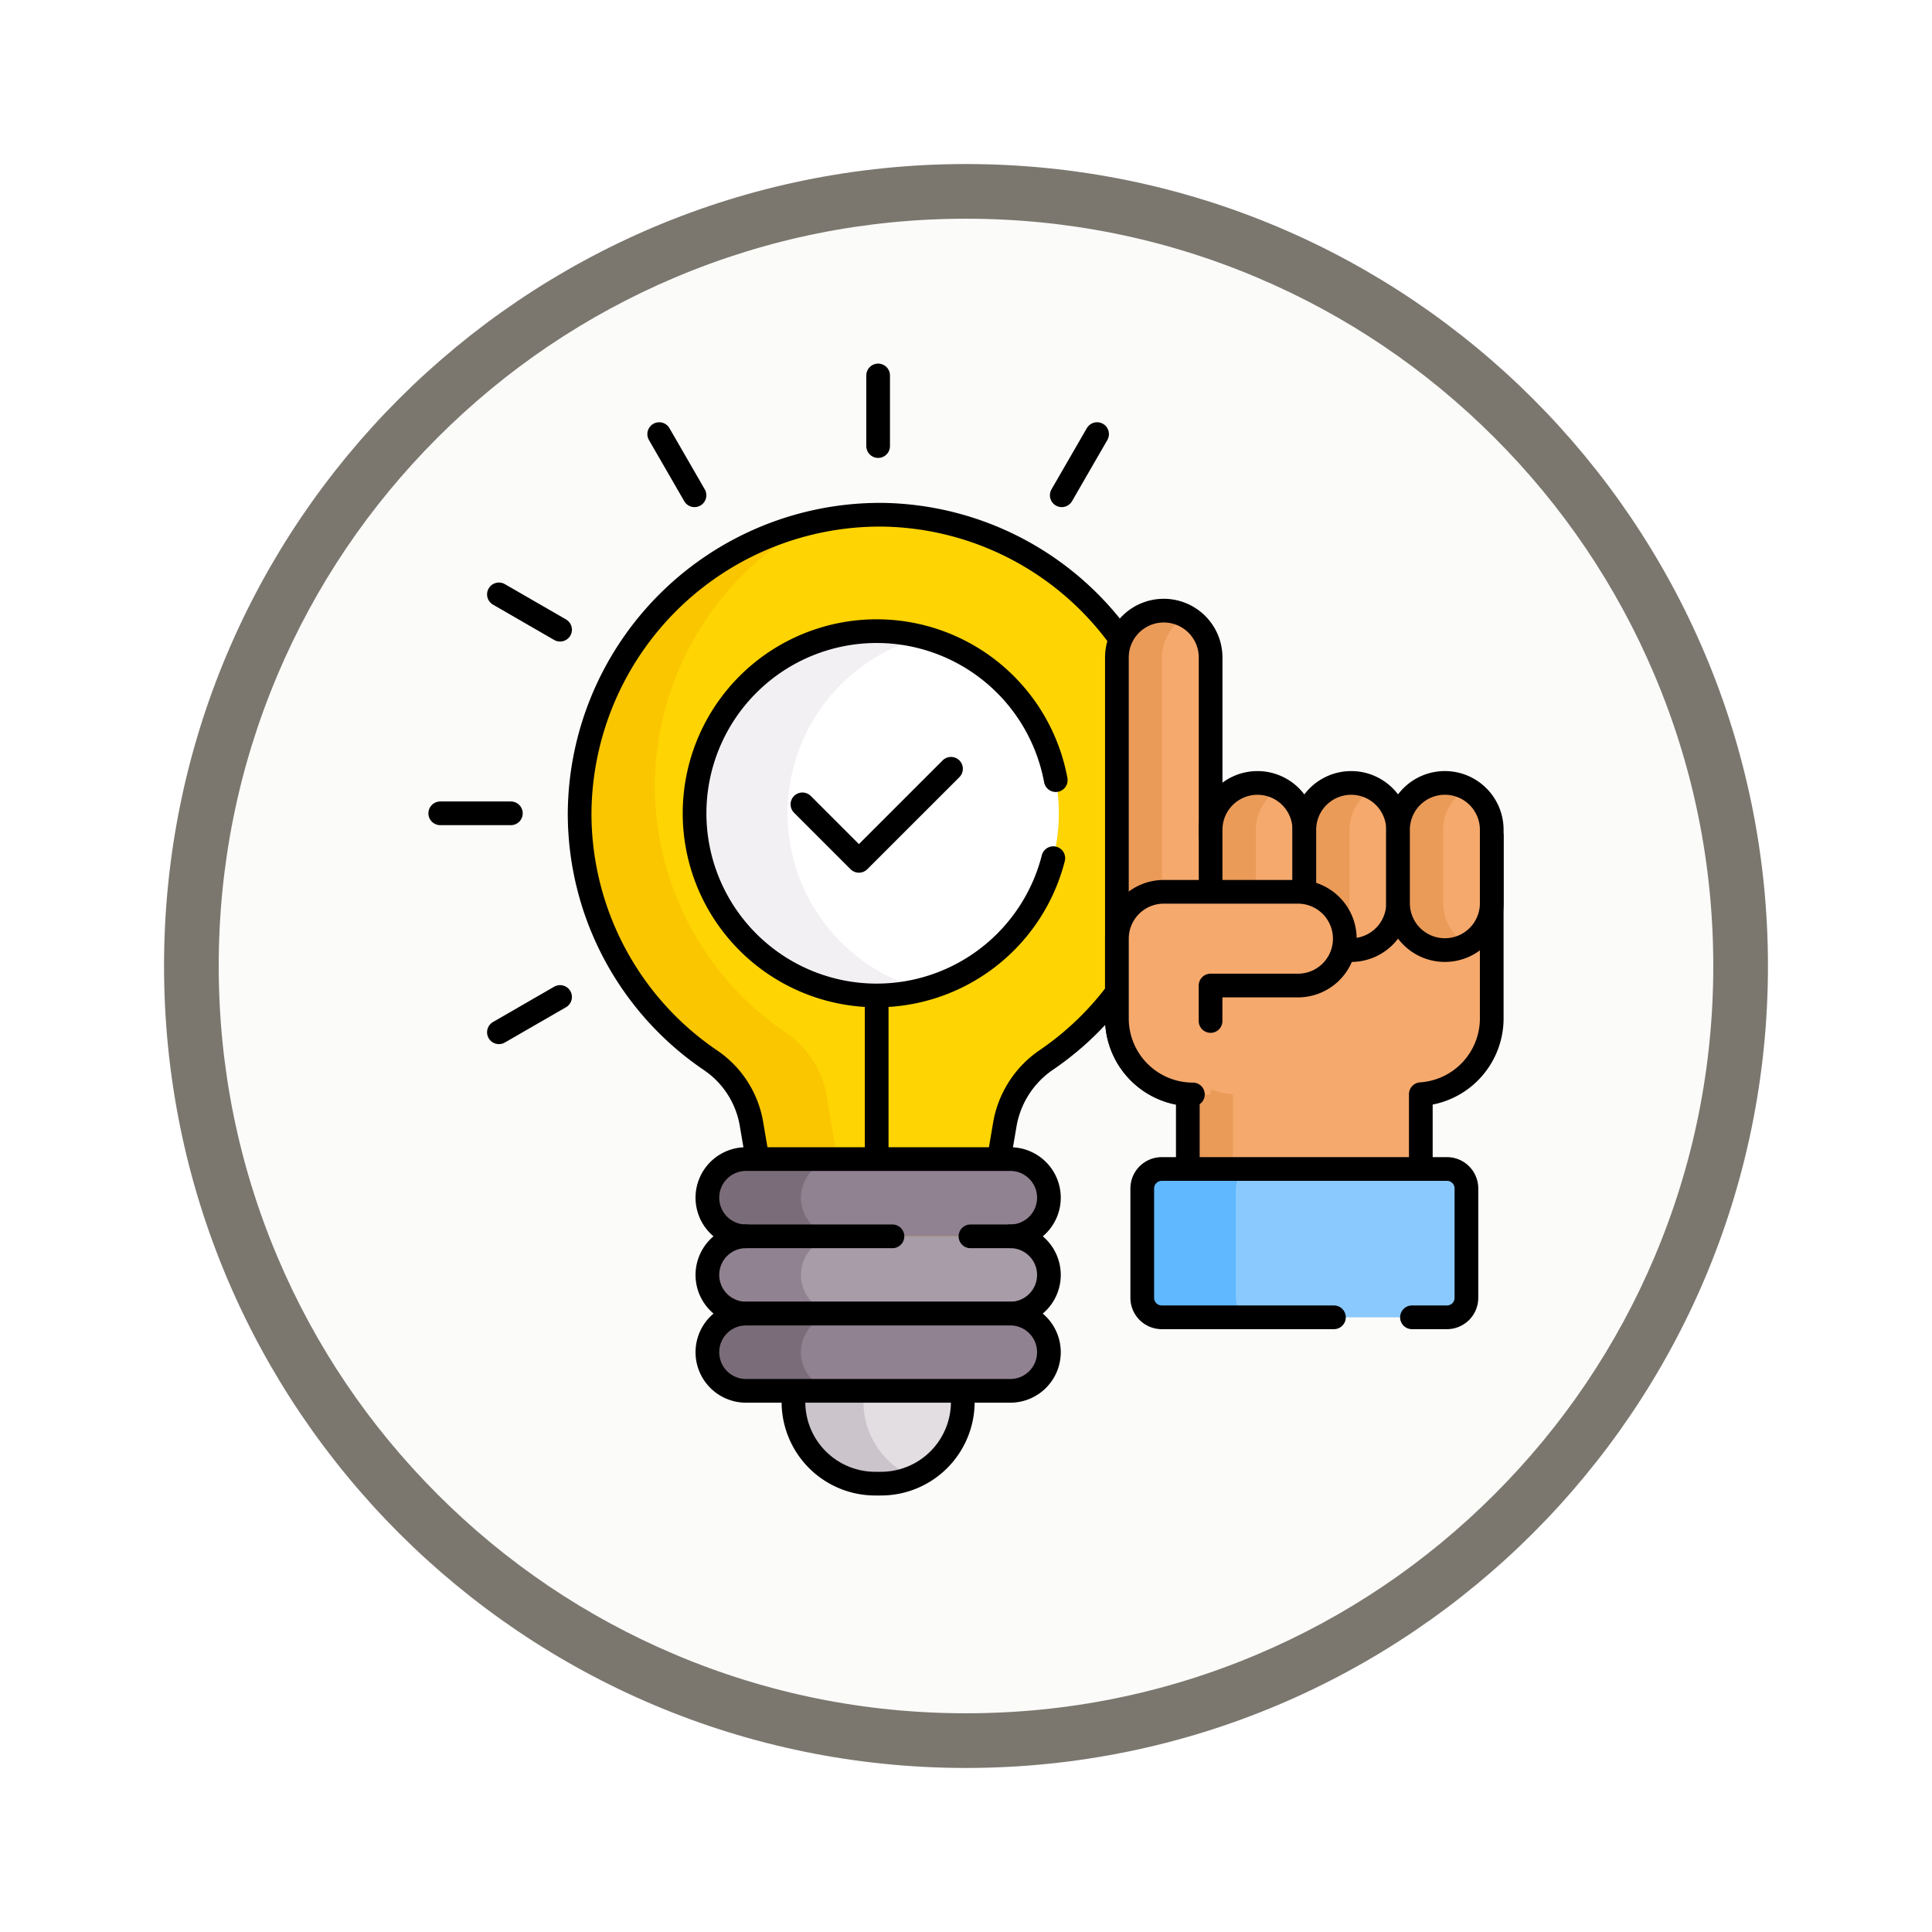 <svg xmlns="http://www.w3.org/2000/svg" xmlns:xlink="http://www.w3.org/1999/xlink" width="106" height="106" viewBox="0 0 106 106">
  <defs>
    <filter id="Trazado_982547" x="0" y="0" width="106" height="106" filterUnits="userSpaceOnUse">
      <feOffset dy="3" input="SourceAlpha"/>
      <feGaussianBlur stdDeviation="3" result="blur"/>
      <feFlood flood-opacity="0.161"/>
      <feComposite operator="in" in2="blur"/>
      <feComposite in="SourceGraphic"/>
    </filter>
    <clipPath id="clip-path">
      <path id="path7317" d="M0-682.665H62.638v62.638H0Z" transform="translate(0 682.665)"/>
    </clipPath>
  </defs>
  <g id="Grupo_1173947" data-name="Grupo 1173947" transform="translate(-171 -4908)">
    <g id="Grupo_1173903" data-name="Grupo 1173903" transform="translate(0 1197)">
      <g id="Grupo_1172017" data-name="Grupo 1172017" transform="translate(0 2654)">
        <g id="Grupo_1167337" data-name="Grupo 1167337" transform="translate(180 1063)">
          <g id="Grupo_1166720" data-name="Grupo 1166720" transform="translate(0)">
            <g id="Grupo_1164305" data-name="Grupo 1164305">
              <g id="Grupo_1163948" data-name="Grupo 1163948">
                <g id="Grupo_1158168" data-name="Grupo 1158168">
                  <g id="Grupo_1152576" data-name="Grupo 1152576">
                    <g id="Grupo_1148633" data-name="Grupo 1148633">
                      <g id="Grupo_1148525" data-name="Grupo 1148525">
                        <g transform="matrix(1, 0, 0, 1, -9, -6)" filter="url(#Trazado_982547)">
                          <g id="Trazado_982547-2" data-name="Trazado 982547" transform="translate(9 6)" fill="#fbfbf9">
                            <path d="M 44 86.5 C 38.262 86.5 32.696 85.377 27.458 83.161 C 22.397 81.02 17.852 77.956 13.948 74.052 C 10.044 70.148 6.98 65.603 4.839 60.542 C 2.623 55.304 1.5 49.738 1.5 44 C 1.5 38.262 2.623 32.696 4.839 27.458 C 6.98 22.397 10.044 17.852 13.948 13.948 C 17.852 10.044 22.397 6.98 27.458 4.839 C 32.696 2.623 38.262 1.5 44 1.5 C 49.738 1.5 55.304 2.623 60.542 4.839 C 65.603 6.98 70.148 10.044 74.052 13.948 C 77.956 17.852 81.02 22.397 83.161 27.458 C 85.377 32.696 86.5 38.262 86.5 44 C 86.5 49.738 85.377 55.304 83.161 60.542 C 81.02 65.603 77.956 70.148 74.052 74.052 C 70.148 77.956 65.603 81.02 60.542 83.161 C 55.304 85.377 49.738 86.5 44 86.5 Z" stroke="none"/>
                            <path d="M 44 3 C 38.464 3 33.095 4.084 28.042 6.221 C 23.16 8.286 18.775 11.242 15.009 15.009 C 11.242 18.775 8.286 23.16 6.221 28.042 C 4.084 33.095 3 38.464 3 44 C 3 49.536 4.084 54.905 6.221 59.958 C 8.286 64.84 11.242 69.225 15.009 72.991 C 18.775 76.758 23.16 79.714 28.042 81.779 C 33.095 83.916 38.464 85 44 85 C 49.536 85 54.905 83.916 59.958 81.779 C 64.84 79.714 69.225 76.758 72.991 72.991 C 76.758 69.225 79.714 64.84 81.779 59.958 C 83.916 54.905 85 49.536 85 44 C 85 38.464 83.916 33.095 81.779 28.042 C 79.714 23.16 76.758 18.775 72.991 15.009 C 69.225 11.242 64.84 8.286 59.958 6.221 C 54.905 4.084 49.536 3 44 3 M 44 0 C 68.301 0 88 19.699 88 44 C 88 68.301 68.301 88 44 88 C 19.699 88 0 68.301 0 44 C 0 19.699 19.699 0 44 0 Z" stroke="none" fill="#7b776f"/>
                          </g>
                        </g>
                      </g>
                    </g>
                  </g>
                </g>
              </g>
            </g>
          </g>
        </g>
      </g>
    </g>
    <g id="g7311" transform="translate(192.681 5610.346)">
      <g id="g7313" transform="translate(0 -682.665)">
        <g id="g7315" clip-path="url(#clip-path)">
          <g id="g7321" transform="translate(21.852 52.744)">
            <path id="path7323" d="M-47.545-88.854h-.315a4.488,4.488,0,0,1-4.488-4.488A4.488,4.488,0,0,1-47.86-97.83h.315a4.488,4.488,0,0,1,4.488,4.488,4.488,4.488,0,0,1-4.488,4.488" transform="translate(52.348 97.83)" fill="#e2dee2"/>
          </g>
          <g id="g7325" transform="translate(21.852 56.627)">
            <path id="path7327" d="M-38-5.988h0a4.5,4.5,0,0,1,.043-.6H-41.8a4.524,4.524,0,0,0-.042.6A4.488,4.488,0,0,0-37.352-1.5h.315a4.473,4.473,0,0,0,1.762-.36A4.489,4.489,0,0,1-38-5.988" transform="translate(41.84 6.593)" fill="#cbc4cb"/>
          </g>
          <g id="g7329" transform="translate(21.852 52.744)">
            <path id="path7331" d="M-47.545-88.854h-.315a4.488,4.488,0,0,1-4.488-4.488A4.488,4.488,0,0,1-47.86-97.83h.315a4.488,4.488,0,0,1,4.488,4.488A4.488,4.488,0,0,1-47.545-88.854Z" transform="translate(52.348 97.83)" fill="none" stroke="#000" stroke-linecap="round" stroke-linejoin="round" stroke-miterlimit="10" stroke-width="1.3"/>
          </g>
          <g id="g7333" transform="translate(10.12 8.564)">
            <path id="path7335" d="M-324.238-162.118A16.378,16.378,0,0,0-340.416-178.5a16.49,16.49,0,0,0-16.578,16.377,16.36,16.36,0,0,0,7.169,13.544,5.28,5.28,0,0,1,2.254,3.469l1.208,7.094h11.5l1.2-7.04a5.38,5.38,0,0,1,2.28-3.534,16.359,16.359,0,0,0,7.151-13.532" transform="translate(356.994 178.496)" fill="#fed402"/>
          </g>
          <g id="g7337" transform="translate(26.419 29.122)">
            <path id="path7339" d="M0,0V21.575" fill="none" stroke="#000" stroke-linecap="round" stroke-linejoin="round" stroke-miterlimit="10" stroke-width="1.3"/>
          </g>
          <g id="g7341" transform="translate(10.12 8.944)">
            <path id="path7343" d="M-93.267-326.769l.333,1.957h4.387l-.593-3.482a5.279,5.279,0,0,0-2.254-3.469,16.36,16.36,0,0,1-7.169-13.544,16.48,16.48,0,0,1,8.781-14.473,16.519,16.519,0,0,0-12.908,16,16.359,16.359,0,0,0,7.169,13.544,5.28,5.28,0,0,1,2.254,3.469" transform="translate(102.689 359.78)" fill="#fac600"/>
          </g>
          <g id="g7345" transform="translate(10.12 8.564)">
            <path id="path7347" d="M-324.238-162.118A16.378,16.378,0,0,0-340.416-178.5a16.49,16.49,0,0,0-16.578,16.377,16.36,16.36,0,0,0,7.169,13.544,5.28,5.28,0,0,1,2.254,3.469l1.208,7.094h11.5l1.2-7.04a5.38,5.38,0,0,1,2.28-3.534A16.359,16.359,0,0,0-324.238-162.118Z" transform="translate(356.994 178.496)" fill="none" stroke="#000" stroke-linecap="round" stroke-linejoin="round" stroke-miterlimit="10" stroke-width="1.3"/>
          </g>
          <g id="g7349" transform="translate(17.128 48.15)">
            <path id="path7351" d="M-164.525-41.954h-14.5a2.119,2.119,0,0,1-2.119-2.119,2.119,2.119,0,0,1,2.119-2.119h14.5a2.119,2.119,0,0,1,2.119,2.119,2.119,2.119,0,0,1-2.119,2.119" transform="translate(181.146 46.192)" fill="#a79ca7"/>
          </g>
          <g id="g7353" transform="translate(17.128 48.15)">
            <path id="path7355" d="M-50.858-20.977h0A2.119,2.119,0,0,1-48.739-23.1h-5.138A2.119,2.119,0,0,0-56-20.977a2.119,2.119,0,0,0,2.119,2.119h5.138a2.119,2.119,0,0,1-2.119-2.119" transform="translate(55.996 23.096)" fill="#918291"/>
          </g>
          <g id="g7357" transform="translate(16.425 14.948)">
            <path id="path7359" d="M-197.851-98.925a9.994,9.994,0,0,1-9.994,9.994,9.994,9.994,0,0,1-9.994-9.994,9.994,9.994,0,0,1,9.994-9.994,9.994,9.994,0,0,1,9.994,9.994" transform="translate(217.838 108.918)" fill="#fff"/>
          </g>
          <g id="g7361" transform="translate(16.425 14.948)">
            <path id="path7363" d="M-50.546-98.925a10,10,0,0,1,7.441-9.663,10,10,0,0,0-2.553-.33,9.994,9.994,0,0,0-9.994,9.994,9.994,9.994,0,0,0,9.994,9.994,10,10,0,0,0,2.553-.33,10,10,0,0,1-7.441-9.663" transform="translate(55.652 108.918)" fill="#f3f0f3"/>
          </g>
          <g id="g7365" transform="translate(16.425 14.948)">
            <path id="path7367" d="M-196.183-80.909a9.995,9.995,0,0,0-9.825-8.174A9.994,9.994,0,0,0-216-79.089a9.994,9.994,0,0,0,9.994,9.994,10,10,0,0,0,9.688-7.532" transform="translate(216.002 89.082)" fill="none" stroke="#000" stroke-linecap="round" stroke-linejoin="round" stroke-miterlimit="10" stroke-width="1.3"/>
          </g>
          <g id="g7369" transform="translate(17.128 43.912)">
            <path id="path7371" d="M-164.525-41.952h-14.5a2.119,2.119,0,0,1-2.119-2.119,2.119,2.119,0,0,1,2.119-2.119h14.5a2.119,2.119,0,0,1,2.119,2.119,2.119,2.119,0,0,1-2.119,2.119" transform="translate(181.146 46.191)" fill="#918291"/>
          </g>
          <g id="g7373" transform="translate(17.128 43.912)">
            <path id="path7375" d="M-50.858-20.976h0a2.119,2.119,0,0,1,2.119-2.119h-5.138A2.119,2.119,0,0,0-56-20.976a2.119,2.119,0,0,0,2.119,2.119h5.138a2.119,2.119,0,0,1-2.119-2.119" transform="translate(55.996 23.095)" fill="#7a6d79"/>
          </g>
          <g id="g7377" transform="translate(17.128 43.912)">
            <path id="path7379" d="M-142.893-41.952h2.185a2.119,2.119,0,0,0,2.119-2.119,2.119,2.119,0,0,0-2.119-2.119h-14.5a2.119,2.119,0,0,0-2.119,2.119,2.119,2.119,0,0,0,2.119,2.119h8.035" transform="translate(157.329 46.191)" fill="none" stroke="#000" stroke-linecap="round" stroke-linejoin="round" stroke-miterlimit="10" stroke-width="1.3"/>
          </g>
          <g id="g7381" transform="translate(17.128 48.15)">
            <path id="path7383" d="M-164.525,0a2.119,2.119,0,0,1,2.119,2.119,2.119,2.119,0,0,1-2.119,2.119h-14.5a2.119,2.119,0,0,1-2.119-2.119A2.119,2.119,0,0,1-179.027,0" transform="translate(181.146)" fill="none" stroke="#000" stroke-linecap="round" stroke-linejoin="round" stroke-miterlimit="10" stroke-width="1.3"/>
          </g>
          <g id="g7385" transform="translate(17.128 52.389)">
            <path id="path7387" d="M-164.525-41.952h-14.5a2.119,2.119,0,0,1-2.119-2.119,2.119,2.119,0,0,1,2.119-2.119h14.5a2.119,2.119,0,0,1,2.119,2.119,2.119,2.119,0,0,1-2.119,2.119" transform="translate(181.146 46.191)" fill="#918291"/>
          </g>
          <g id="g7389" transform="translate(17.128 52.389)">
            <path id="path7391" d="M-50.858-20.976h0a2.119,2.119,0,0,1,2.119-2.119h-5.138A2.119,2.119,0,0,0-56-20.976a2.119,2.119,0,0,0,2.119,2.119h5.138a2.119,2.119,0,0,1-2.119-2.119" transform="translate(55.996 23.095)" fill="#7a6d79"/>
          </g>
          <g id="g7393" transform="translate(17.128 52.389)">
            <path id="path7395" d="M-164.525-41.952h-14.5a2.119,2.119,0,0,1-2.119-2.119,2.119,2.119,0,0,1,2.119-2.119h14.5a2.119,2.119,0,0,1,2.119,2.119A2.119,2.119,0,0,1-164.525-41.952Z" transform="translate(181.146 46.191)" fill="none" stroke="#000" stroke-linecap="round" stroke-linejoin="round" stroke-miterlimit="10" stroke-width="1.3"/>
          </g>
          <g id="g7397" transform="translate(22.344 22.494)">
            <path id="path7399" d="M0-19.36l3.1,3.1,5.053-5.052" transform="translate(0 21.316)" fill="none" stroke="#000" stroke-linecap="round" stroke-linejoin="round" stroke-miterlimit="10" stroke-width="1.3"/>
          </g>
          <g id="g7401" transform="translate(2.473 24.942)">
            <path id="path7403" d="M0,0H3.875" fill="none" stroke="#000" stroke-linecap="round" stroke-linejoin="round" stroke-miterlimit="10" stroke-width="1.3"/>
          </g>
          <g id="g7405" transform="translate(26.498 0.918)">
            <path id="path7407" d="M0,0V3.875" fill="none" stroke="#000" stroke-linecap="round" stroke-linejoin="round" stroke-miterlimit="10" stroke-width="1.3"/>
          </g>
          <g id="g7409" transform="translate(5.692 35.017)">
            <path id="path7411" d="M0-19.178l3.356-1.937" transform="translate(0 21.116)" fill="none" stroke="#000" stroke-linecap="round" stroke-linejoin="round" stroke-miterlimit="10" stroke-width="1.3"/>
          </g>
          <g id="g7413" transform="translate(14.486 4.136)">
            <path id="path7415" d="M0,0,1.937,3.356" fill="none" stroke="#000" stroke-linecap="round" stroke-linejoin="round" stroke-miterlimit="10" stroke-width="1.3"/>
          </g>
          <g id="g7417" transform="translate(36.573 4.136)">
            <path id="path7419" d="M0-33.219l1.938-3.356" transform="translate(0 36.575)" fill="none" stroke="#000" stroke-linecap="round" stroke-linejoin="round" stroke-miterlimit="10" stroke-width="1.3"/>
          </g>
          <g id="g7421" transform="translate(5.692 12.93)">
            <path id="path7423" d="M0,0,3.356,1.937" fill="none" stroke="#000" stroke-linecap="round" stroke-linejoin="round" stroke-miterlimit="10" stroke-width="1.3"/>
          </g>
          <g id="g7425" transform="translate(39.599 13.826)">
            <path id="path7427" d="M-50.892-122.417v-9.8a2.571,2.571,0,0,0-2.571-2.571,2.571,2.571,0,0,0-2.571,2.571v19.8a4.168,4.168,0,0,0,3.891,4.159v6.958h12.784v-6.958a4.168,4.168,0,0,0,3.891-4.159v-10Z" transform="translate(56.033 134.784)" fill="#f6a96c"/>
          </g>
          <g id="g7429" transform="translate(39.599 13.826)">
            <path id="path7431" d="M-24.48-221.449v-19.8a2.569,2.569,0,0,1,1.334-2.253,2.557,2.557,0,0,0-1.236-.317,2.571,2.571,0,0,0-2.571,2.571v19.8a4.168,4.168,0,0,0,3.891,4.158v6.958h2.473v-6.958a4.168,4.168,0,0,1-3.891-4.158" transform="translate(26.953 243.821)" fill="#ea9b58"/>
          </g>
          <g id="g7433" transform="translate(39.599 13.826)">
            <path id="path7435" d="M-50.892-122.417v-9.8a2.571,2.571,0,0,0-2.571-2.571,2.571,2.571,0,0,0-2.571,2.571v19.8a4.168,4.168,0,0,0,3.891,4.159v6.958h12.784v-6.958a4.168,4.168,0,0,0,3.891-4.159v-10Z" transform="translate(56.033 134.784)" fill="none" stroke="#000" stroke-linecap="round" stroke-linejoin="round" stroke-miterlimit="10" stroke-width="1.3"/>
          </g>
          <g id="g7437" transform="translate(44.74 23.275)">
            <path id="path7439" d="M-50.892-90.781h-5.141v-6.6a2.571,2.571,0,0,1,2.571-2.571,2.571,2.571,0,0,1,2.571,2.571Z" transform="translate(56.033 99.952)" fill="#f6a96c"/>
          </g>
          <g id="g7441" transform="translate(44.74 23.275)">
            <path id="path7443" d="M-37.732-3.167a2.558,2.558,0,0,0-1.241-.32h0A2.571,2.571,0,0,0-41.544-.916v6.6h2.482v-6.6a2.569,2.569,0,0,1,1.329-2.251" transform="translate(41.544 3.487)" fill="#ea9b58"/>
          </g>
          <g id="g7445" transform="translate(44.74 23.275)">
            <path id="path7447" d="M-50.892-90.781h-5.141v-6.6a2.571,2.571,0,0,1,2.571-2.571,2.571,2.571,0,0,1,2.571,2.571Z" transform="translate(56.033 99.952)" fill="none" stroke="#000" stroke-linecap="round" stroke-linejoin="round" stroke-miterlimit="10" stroke-width="1.3"/>
          </g>
          <g id="g7449" transform="translate(49.882 23.275)">
            <path id="path7451" d="M-25.445-90.781h-2.571v-6.6a2.571,2.571,0,0,1,2.571-2.571h0a2.571,2.571,0,0,1,2.571,2.571v4.03a2.571,2.571,0,0,1-2.571,2.571" transform="translate(28.016 99.952)" fill="#f6a96c"/>
          </g>
          <g id="g7453" transform="translate(49.882 23.275)">
            <path id="path7455" d="M-37.718-3.157a2.559,2.559,0,0,0-1.24-.319A2.571,2.571,0,0,0-41.528-.905v6.6h2.479v-6.6a2.569,2.569,0,0,1,1.331-2.252" transform="translate(41.528 3.476)" fill="#ea9b58"/>
          </g>
          <g id="g7457" transform="translate(49.882 23.275)">
            <path id="path7459" d="M-25.445-90.781h-2.571v-6.6a2.571,2.571,0,0,1,2.571-2.571h0a2.571,2.571,0,0,1,2.571,2.571v4.03A2.571,2.571,0,0,1-25.445-90.781Z" transform="translate(28.016 99.952)" fill="none" stroke="#000" stroke-linecap="round" stroke-linejoin="round" stroke-miterlimit="10" stroke-width="1.3"/>
          </g>
          <g id="g7461" transform="translate(55.023 23.275)">
            <path id="path7463" d="M-25.447-90.781h0a2.571,2.571,0,0,1-2.571-2.571v-4.03a2.571,2.571,0,0,1,2.571-2.571,2.571,2.571,0,0,1,2.571,2.571v4.03a2.571,2.571,0,0,1-2.571,2.571" transform="translate(28.017 99.952)" fill="#f6a96c"/>
          </g>
          <g id="g7465" transform="translate(55.023 23.275)">
            <path id="path7467" d="M-24.51-65.334v-4.03a2.57,2.57,0,0,1,1.333-2.253,2.559,2.559,0,0,0-1.238-.318,2.571,2.571,0,0,0-2.57,2.571v4.03a2.571,2.571,0,0,0,2.57,2.571,2.559,2.559,0,0,0,1.238-.318,2.569,2.569,0,0,1-1.333-2.253" transform="translate(26.987 71.934)" fill="#ea9b58"/>
          </g>
          <g id="g7469" transform="translate(55.023 23.275)">
            <path id="path7471" d="M-25.447-90.781h0a2.571,2.571,0,0,1-2.571-2.571v-4.03a2.571,2.571,0,0,1,2.571-2.571,2.571,2.571,0,0,1,2.571,2.571v4.03A2.571,2.571,0,0,1-25.447-90.781Z" transform="translate(28.017 99.952)" fill="none" stroke="#000" stroke-linecap="round" stroke-linejoin="round" stroke-miterlimit="10" stroke-width="1.3"/>
          </g>
          <g id="g7473" transform="translate(39.599 29.25)">
            <path id="path7475" d="M-98.346,0h-7.365a2.571,2.571,0,0,0-2.571,2.571V6.948a4.169,4.169,0,0,0,4.169,4.169h.973V5.141h4.794a2.571,2.571,0,0,0,2.571-2.571A2.571,2.571,0,0,0-98.346,0" transform="translate(108.281)" fill="#f6a96c"/>
          </g>
          <g id="g7477" transform="translate(39.599 29.25)">
            <path id="path7479" d="M-41.263-110.038a4.169,4.169,0,0,1-4.169-4.169v-4.377a2.571,2.571,0,0,1,2.571-2.571H-35.5a2.571,2.571,0,0,1,2.571,2.571,2.571,2.571,0,0,1-2.571,2.571h-4.794v1.945" transform="translate(45.432 121.154)" fill="none" stroke="#000" stroke-linecap="round" stroke-linejoin="round" stroke-miterlimit="10" stroke-width="1.3"/>
          </g>
          <g id="g7481" transform="translate(40.989 44.46)">
            <path id="path7483" d="M0-10.586v6A1.069,1.069,0,0,0,1.069-3.522H16.717a1.07,1.07,0,0,0,1.07-1.069v-6a1.07,1.07,0,0,0-1.07-1.069H1.069A1.069,1.069,0,0,0,0-10.586" transform="translate(0 11.656)" fill="#8ac9fe"/>
          </g>
          <g id="g7485" transform="translate(40.989 44.46)">
            <path id="path7487" d="M-50.812-69.934v-6A1.07,1.07,0,0,1-49.742-77h-5.133a1.07,1.07,0,0,0-1.07,1.069v6a1.07,1.07,0,0,0,1.07,1.069h5.133a1.069,1.069,0,0,1-1.069-1.069" transform="translate(55.945 76.998)" fill="#60b8fe"/>
          </g>
          <g id="g7489" transform="translate(40.989 44.46)">
            <path id="path7491" d="M-146.48-80.52h1.919a1.069,1.069,0,0,0,1.069-1.069v-6a1.069,1.069,0,0,0-1.069-1.069h-15.647a1.07,1.07,0,0,0-1.07,1.069v6a1.07,1.07,0,0,0,1.07,1.069h9.447" transform="translate(161.278 88.654)" fill="none" stroke="#000" stroke-linecap="round" stroke-linejoin="round" stroke-miterlimit="10" stroke-width="1.3"/>
          </g>
        </g>
      </g>
    </g>
  </g>
</svg>
